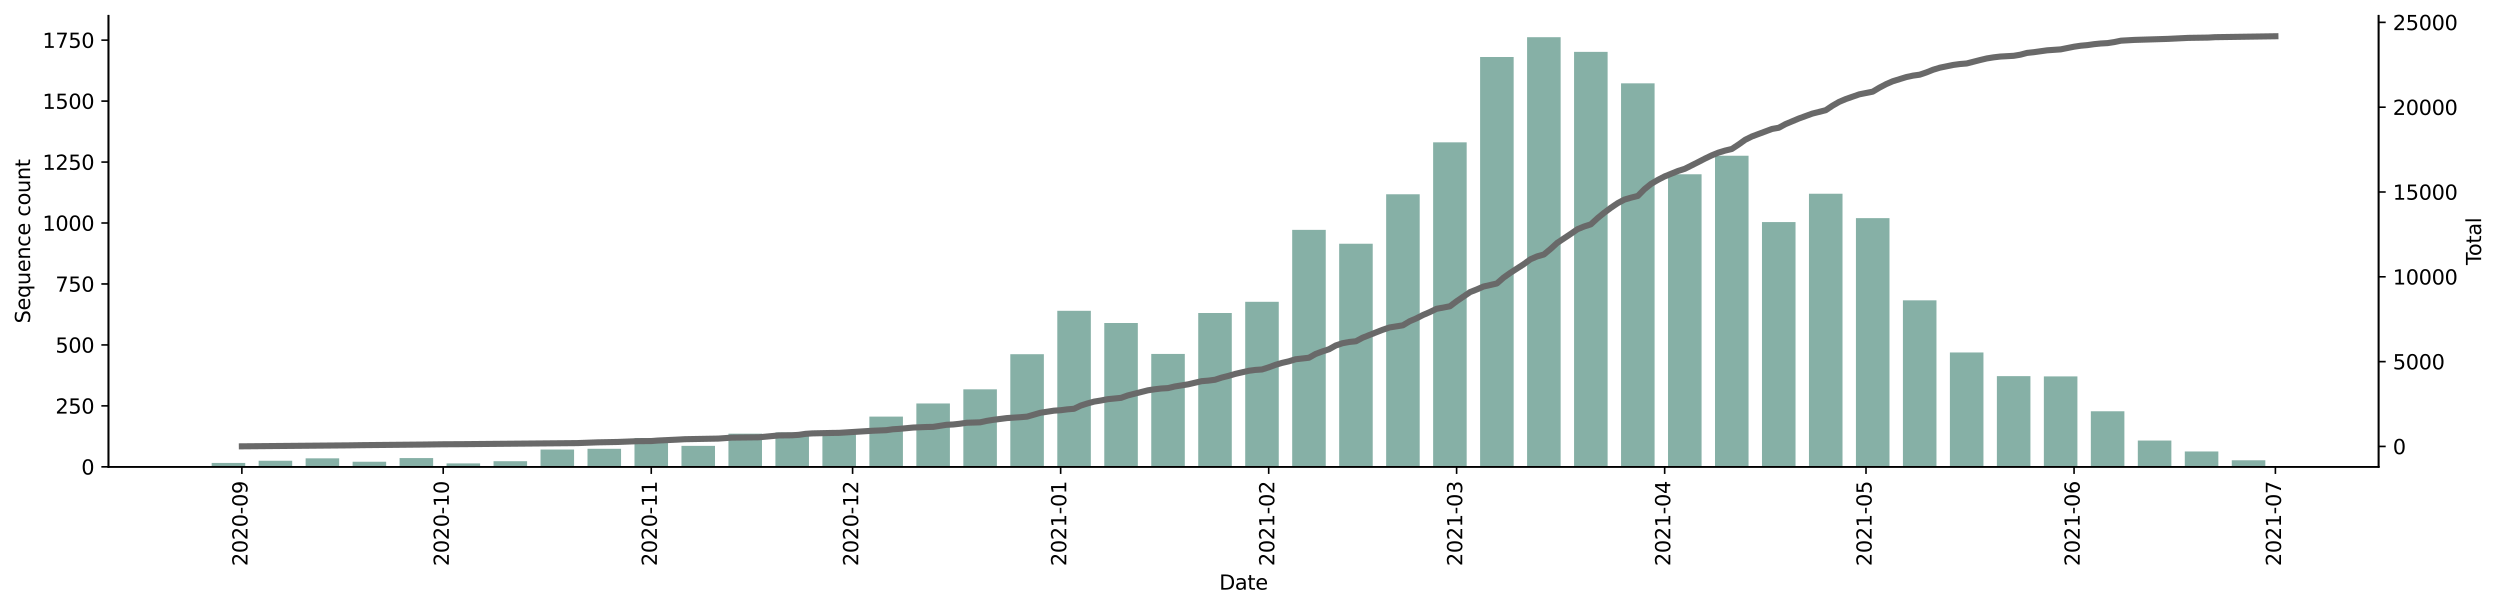 <?xml version="1.0" encoding="utf-8" standalone="no"?>
<!DOCTYPE svg PUBLIC "-//W3C//DTD SVG 1.1//EN"
  "http://www.w3.org/Graphics/SVG/1.1/DTD/svg11.dtd">
<svg height="299.161pt" version="1.1" viewBox="0 0 1229.019 299.161" width="1229.019pt" xmlns="http://www.w3.org/2000/svg" xmlns:xlink="http://www.w3.org/1999/xlink">
 <defs>
  <style type="text/css">*{stroke-linecap:butt;stroke-linejoin:round;}</style>
 </defs>
 <g id="figure_1">
  <g id="patch_1">
   <path d="M 0 299.161 
L 1229.019 299.161 
L 1229.019 0 
L 0 0 
z
" style="fill:#ffffff;"/>
  </g>
  <g id="axes_1">
   <g id="patch_2">
    <path d="M 53.328 229.5 
L 1169.328 229.5 
L 1169.328 7.74 
L 53.328 7.74 
z
" style="fill:#ffffff;"/>
   </g>
   <g id="patch_3">
    <path clip-path="url(#p4bd2c8d4de)" d="M 104.055 229.5 
L 120.552 229.5 
L 120.552 227.583 
L 104.055 227.583 
z
" style="fill:#86b0a6;"/>
   </g>
   <g id="patch_4">
    <path clip-path="url(#p4bd2c8d4de)" d="M 127.151 229.5 
L 143.647 229.5 
L 143.647 226.504 
L 127.151 226.504 
z
" style="fill:#86b0a6;"/>
   </g>
   <g id="patch_5">
    <path clip-path="url(#p4bd2c8d4de)" d="M 150.246 229.5 
L 166.743 229.5 
L 166.743 225.305 
L 150.246 225.305 
z
" style="fill:#86b0a6;"/>
   </g>
   <g id="patch_6">
    <path clip-path="url(#p4bd2c8d4de)" d="M 173.341 229.5 
L 189.838 229.5 
L 189.838 226.983 
L 173.341 226.983 
z
" style="fill:#86b0a6;"/>
   </g>
   <g id="patch_7">
    <path clip-path="url(#p4bd2c8d4de)" d="M 196.437 229.5 
L 212.933 229.5 
L 212.933 225.185 
L 196.437 225.185 
z
" style="fill:#86b0a6;"/>
   </g>
   <g id="patch_8">
    <path clip-path="url(#p4bd2c8d4de)" d="M 219.532 229.5 
L 236.029 229.5 
L 236.029 227.822 
L 219.532 227.822 
z
" style="fill:#86b0a6;"/>
   </g>
   <g id="patch_9">
    <path clip-path="url(#p4bd2c8d4de)" d="M 242.627 229.5 
L 259.124 229.5 
L 259.124 226.744 
L 242.627 226.744 
z
" style="fill:#86b0a6;"/>
   </g>
   <g id="patch_10">
    <path clip-path="url(#p4bd2c8d4de)" d="M 265.723 229.5 
L 282.219 229.5 
L 282.219 220.99 
L 265.723 220.99 
z
" style="fill:#86b0a6;"/>
   </g>
   <g id="patch_11">
    <path clip-path="url(#p4bd2c8d4de)" d="M 288.818 229.5 
L 305.315 229.5 
L 305.315 220.63 
L 288.818 220.63 
z
" style="fill:#86b0a6;"/>
   </g>
   <g id="patch_12">
    <path clip-path="url(#p4bd2c8d4de)" d="M 311.913 229.5 
L 328.41 229.5 
L 328.41 215.356 
L 311.913 215.356 
z
" style="fill:#86b0a6;"/>
   </g>
   <g id="patch_13">
    <path clip-path="url(#p4bd2c8d4de)" d="M 335.009 229.5 
L 351.506 229.5 
L 351.506 219.192 
L 335.009 219.192 
z
" style="fill:#86b0a6;"/>
   </g>
   <g id="patch_14">
    <path clip-path="url(#p4bd2c8d4de)" d="M 358.104 229.5 
L 374.601 229.5 
L 374.601 213.199 
L 358.104 213.199 
z
" style="fill:#86b0a6;"/>
   </g>
   <g id="patch_15">
    <path clip-path="url(#p4bd2c8d4de)" d="M 381.2 229.5 
L 397.696 229.5 
L 397.696 212.6 
L 381.2 212.6 
z
" style="fill:#86b0a6;"/>
   </g>
   <g id="patch_16">
    <path clip-path="url(#p4bd2c8d4de)" d="M 404.295 229.5 
L 420.792 229.5 
L 420.792 212.24 
L 404.295 212.24 
z
" style="fill:#86b0a6;"/>
   </g>
   <g id="patch_17">
    <path clip-path="url(#p4bd2c8d4de)" d="M 427.39 229.5 
L 443.887 229.5 
L 443.887 204.808 
L 427.39 204.808 
z
" style="fill:#86b0a6;"/>
   </g>
   <g id="patch_18">
    <path clip-path="url(#p4bd2c8d4de)" d="M 450.486 229.5 
L 466.982 229.5 
L 466.982 198.336 
L 450.486 198.336 
z
" style="fill:#86b0a6;"/>
   </g>
   <g id="patch_19">
    <path clip-path="url(#p4bd2c8d4de)" d="M 473.581 229.5 
L 490.078 229.5 
L 490.078 191.384 
L 473.581 191.384 
z
" style="fill:#86b0a6;"/>
   </g>
   <g id="patch_20">
    <path clip-path="url(#p4bd2c8d4de)" d="M 496.676 229.5 
L 513.173 229.5 
L 513.173 174.123 
L 496.676 174.123 
z
" style="fill:#86b0a6;"/>
   </g>
   <g id="patch_21">
    <path clip-path="url(#p4bd2c8d4de)" d="M 519.772 229.5 
L 536.268 229.5 
L 536.268 152.788 
L 519.772 152.788 
z
" style="fill:#86b0a6;"/>
   </g>
   <g id="patch_22">
    <path clip-path="url(#p4bd2c8d4de)" d="M 542.867 229.5 
L 559.364 229.5 
L 559.364 158.781 
L 542.867 158.781 
z
" style="fill:#86b0a6;"/>
   </g>
   <g id="patch_23">
    <path clip-path="url(#p4bd2c8d4de)" d="M 565.962 229.5 
L 582.459 229.5 
L 582.459 174.003 
L 565.962 174.003 
z
" style="fill:#86b0a6;"/>
   </g>
   <g id="patch_24">
    <path clip-path="url(#p4bd2c8d4de)" d="M 589.058 229.5 
L 605.554 229.5 
L 605.554 153.866 
L 589.058 153.866 
z
" style="fill:#86b0a6;"/>
   </g>
   <g id="patch_25">
    <path clip-path="url(#p4bd2c8d4de)" d="M 612.153 229.5 
L 628.65 229.5 
L 628.65 148.353 
L 612.153 148.353 
z
" style="fill:#86b0a6;"/>
   </g>
   <g id="patch_26">
    <path clip-path="url(#p4bd2c8d4de)" d="M 635.248 229.5 
L 651.745 229.5 
L 651.745 112.993 
L 635.248 112.993 
z
" style="fill:#86b0a6;"/>
   </g>
   <g id="patch_27">
    <path clip-path="url(#p4bd2c8d4de)" d="M 658.344 229.5 
L 674.84 229.5 
L 674.84 119.825 
L 658.344 119.825 
z
" style="fill:#86b0a6;"/>
   </g>
   <g id="patch_28">
    <path clip-path="url(#p4bd2c8d4de)" d="M 681.439 229.5 
L 697.936 229.5 
L 697.936 95.493 
L 681.439 95.493 
z
" style="fill:#86b0a6;"/>
   </g>
   <g id="patch_29">
    <path clip-path="url(#p4bd2c8d4de)" d="M 704.534 229.5 
L 721.031 229.5 
L 721.031 69.962 
L 704.534 69.962 
z
" style="fill:#86b0a6;"/>
   </g>
   <g id="patch_30">
    <path clip-path="url(#p4bd2c8d4de)" d="M 727.63 229.5 
L 744.126 229.5 
L 744.126 28.009 
L 727.63 28.009 
z
" style="fill:#86b0a6;"/>
   </g>
   <g id="patch_31">
    <path clip-path="url(#p4bd2c8d4de)" d="M 750.725 229.5 
L 767.222 229.5 
L 767.222 18.3 
L 750.725 18.3 
z
" style="fill:#86b0a6;"/>
   </g>
   <g id="patch_32">
    <path clip-path="url(#p4bd2c8d4de)" d="M 773.82 229.5 
L 790.317 229.5 
L 790.317 25.492 
L 773.82 25.492 
z
" style="fill:#86b0a6;"/>
   </g>
   <g id="patch_33">
    <path clip-path="url(#p4bd2c8d4de)" d="M 796.916 229.5 
L 813.412 229.5 
L 813.412 40.955 
L 796.916 40.955 
z
" style="fill:#86b0a6;"/>
   </g>
   <g id="patch_34">
    <path clip-path="url(#p4bd2c8d4de)" d="M 820.011 229.5 
L 836.508 229.5 
L 836.508 85.664 
L 820.011 85.664 
z
" style="fill:#86b0a6;"/>
   </g>
   <g id="patch_35">
    <path clip-path="url(#p4bd2c8d4de)" d="M 843.106 229.5 
L 859.603 229.5 
L 859.603 76.554 
L 843.106 76.554 
z
" style="fill:#86b0a6;"/>
   </g>
   <g id="patch_36">
    <path clip-path="url(#p4bd2c8d4de)" d="M 866.202 229.5 
L 882.698 229.5 
L 882.698 109.157 
L 866.202 109.157 
z
" style="fill:#86b0a6;"/>
   </g>
   <g id="patch_37">
    <path clip-path="url(#p4bd2c8d4de)" d="M 889.297 229.5 
L 905.794 229.5 
L 905.794 95.253 
L 889.297 95.253 
z
" style="fill:#86b0a6;"/>
   </g>
   <g id="patch_38">
    <path clip-path="url(#p4bd2c8d4de)" d="M 912.392 229.5 
L 928.889 229.5 
L 928.889 107.239 
L 912.392 107.239 
z
" style="fill:#86b0a6;"/>
   </g>
   <g id="patch_39">
    <path clip-path="url(#p4bd2c8d4de)" d="M 935.488 229.5 
L 951.984 229.5 
L 951.984 147.633 
L 935.488 147.633 
z
" style="fill:#86b0a6;"/>
   </g>
   <g id="patch_40">
    <path clip-path="url(#p4bd2c8d4de)" d="M 958.583 229.5 
L 975.08 229.5 
L 975.08 173.284 
L 958.583 173.284 
z
" style="fill:#86b0a6;"/>
   </g>
   <g id="patch_41">
    <path clip-path="url(#p4bd2c8d4de)" d="M 981.678 229.5 
L 998.175 229.5 
L 998.175 184.911 
L 981.678 184.911 
z
" style="fill:#86b0a6;"/>
   </g>
   <g id="patch_42">
    <path clip-path="url(#p4bd2c8d4de)" d="M 1004.774 229.5 
L 1021.27 229.5 
L 1021.27 185.031 
L 1004.774 185.031 
z
" style="fill:#86b0a6;"/>
   </g>
   <g id="patch_43">
    <path clip-path="url(#p4bd2c8d4de)" d="M 1027.869 229.5 
L 1044.366 229.5 
L 1044.366 202.171 
L 1027.869 202.171 
z
" style="fill:#86b0a6;"/>
   </g>
   <g id="patch_44">
    <path clip-path="url(#p4bd2c8d4de)" d="M 1050.964 229.5 
L 1067.461 229.5 
L 1067.461 216.555 
L 1050.964 216.555 
z
" style="fill:#86b0a6;"/>
   </g>
   <g id="patch_45">
    <path clip-path="url(#p4bd2c8d4de)" d="M 1074.06 229.5 
L 1090.557 229.5 
L 1090.557 221.949 
L 1074.06 221.949 
z
" style="fill:#86b0a6;"/>
   </g>
   <g id="patch_46">
    <path clip-path="url(#p4bd2c8d4de)" d="M 1097.155 229.5 
L 1113.652 229.5 
L 1113.652 226.264 
L 1097.155 226.264 
z
" style="fill:#86b0a6;"/>
   </g>
   <g id="matplotlib.axis_1">
    <g id="xtick_1">
     <g id="line2d_1">
      <defs>
       <path d="M 0 0 
L 0 3.5 
" id="m9637061b40" style="stroke:#000000;stroke-width:0.8;"/>
      </defs>
      <g>
       <use style="stroke:#000000;stroke-width:0.8;" x="118.902" xlink:href="#m9637061b40" y="229.5"/>
      </g>
     </g>
     <g id="text_1">
      <!-- 2020-09 -->
      <g transform="translate(121.662 278.283)rotate(-90)scale(0.1 -0.1)">
       <defs>
        <path d="M 1228 531 
L 3431 531 
L 3431 0 
L 469 0 
L 469 531 
Q 828 903 1448 1529 
Q 2069 2156 2228 2338 
Q 2531 2678 2651 2914 
Q 2772 3150 2772 3378 
Q 2772 3750 2511 3984 
Q 2250 4219 1831 4219 
Q 1534 4219 1204 4116 
Q 875 4013 500 3803 
L 500 4441 
Q 881 4594 1212 4672 
Q 1544 4750 1819 4750 
Q 2544 4750 2975 4387 
Q 3406 4025 3406 3419 
Q 3406 3131 3298 2873 
Q 3191 2616 2906 2266 
Q 2828 2175 2409 1742 
Q 1991 1309 1228 531 
z
" id="DejaVuSans-32" transform="scale(0.016)"/>
        <path d="M 2034 4250 
Q 1547 4250 1301 3770 
Q 1056 3291 1056 2328 
Q 1056 1369 1301 889 
Q 1547 409 2034 409 
Q 2525 409 2770 889 
Q 3016 1369 3016 2328 
Q 3016 3291 2770 3770 
Q 2525 4250 2034 4250 
z
M 2034 4750 
Q 2819 4750 3233 4129 
Q 3647 3509 3647 2328 
Q 3647 1150 3233 529 
Q 2819 -91 2034 -91 
Q 1250 -91 836 529 
Q 422 1150 422 2328 
Q 422 3509 836 4129 
Q 1250 4750 2034 4750 
z
" id="DejaVuSans-30" transform="scale(0.016)"/>
        <path d="M 313 2009 
L 1997 2009 
L 1997 1497 
L 313 1497 
L 313 2009 
z
" id="DejaVuSans-2d" transform="scale(0.016)"/>
        <path d="M 703 97 
L 703 672 
Q 941 559 1184 500 
Q 1428 441 1663 441 
Q 2288 441 2617 861 
Q 2947 1281 2994 2138 
Q 2813 1869 2534 1725 
Q 2256 1581 1919 1581 
Q 1219 1581 811 2004 
Q 403 2428 403 3163 
Q 403 3881 828 4315 
Q 1253 4750 1959 4750 
Q 2769 4750 3195 4129 
Q 3622 3509 3622 2328 
Q 3622 1225 3098 567 
Q 2575 -91 1691 -91 
Q 1453 -91 1209 -44 
Q 966 3 703 97 
z
M 1959 2075 
Q 2384 2075 2632 2365 
Q 2881 2656 2881 3163 
Q 2881 3666 2632 3958 
Q 2384 4250 1959 4250 
Q 1534 4250 1286 3958 
Q 1038 3666 1038 3163 
Q 1038 2656 1286 2365 
Q 1534 2075 1959 2075 
z
" id="DejaVuSans-39" transform="scale(0.016)"/>
       </defs>
       <use xlink:href="#DejaVuSans-32"/>
       <use x="63.623" xlink:href="#DejaVuSans-30"/>
       <use x="127.246" xlink:href="#DejaVuSans-32"/>
       <use x="190.869" xlink:href="#DejaVuSans-30"/>
       <use x="254.492" xlink:href="#DejaVuSans-2d"/>
       <use x="290.576" xlink:href="#DejaVuSans-30"/>
       <use x="354.199" xlink:href="#DejaVuSans-39"/>
      </g>
     </g>
    </g>
    <g id="xtick_2">
     <g id="line2d_2">
      <g>
       <use style="stroke:#000000;stroke-width:0.8;" x="217.882" xlink:href="#m9637061b40" y="229.5"/>
      </g>
     </g>
     <g id="text_2">
      <!-- 2020-10 -->
      <g transform="translate(220.642 278.283)rotate(-90)scale(0.1 -0.1)">
       <defs>
        <path d="M 794 531 
L 1825 531 
L 1825 4091 
L 703 3866 
L 703 4441 
L 1819 4666 
L 2450 4666 
L 2450 531 
L 3481 531 
L 3481 0 
L 794 0 
L 794 531 
z
" id="DejaVuSans-31" transform="scale(0.016)"/>
       </defs>
       <use xlink:href="#DejaVuSans-32"/>
       <use x="63.623" xlink:href="#DejaVuSans-30"/>
       <use x="127.246" xlink:href="#DejaVuSans-32"/>
       <use x="190.869" xlink:href="#DejaVuSans-30"/>
       <use x="254.492" xlink:href="#DejaVuSans-2d"/>
       <use x="290.576" xlink:href="#DejaVuSans-31"/>
       <use x="354.199" xlink:href="#DejaVuSans-30"/>
      </g>
     </g>
    </g>
    <g id="xtick_3">
     <g id="line2d_3">
      <g>
       <use style="stroke:#000000;stroke-width:0.8;" x="320.162" xlink:href="#m9637061b40" y="229.5"/>
      </g>
     </g>
     <g id="text_3">
      <!-- 2020-11 -->
      <g transform="translate(322.921 278.283)rotate(-90)scale(0.1 -0.1)">
       <use xlink:href="#DejaVuSans-32"/>
       <use x="63.623" xlink:href="#DejaVuSans-30"/>
       <use x="127.246" xlink:href="#DejaVuSans-32"/>
       <use x="190.869" xlink:href="#DejaVuSans-30"/>
       <use x="254.492" xlink:href="#DejaVuSans-2d"/>
       <use x="290.576" xlink:href="#DejaVuSans-31"/>
       <use x="354.199" xlink:href="#DejaVuSans-31"/>
      </g>
     </g>
    </g>
    <g id="xtick_4">
     <g id="line2d_4">
      <g>
       <use style="stroke:#000000;stroke-width:0.8;" x="419.142" xlink:href="#m9637061b40" y="229.5"/>
      </g>
     </g>
     <g id="text_4">
      <!-- 2020-12 -->
      <g transform="translate(421.901 278.283)rotate(-90)scale(0.1 -0.1)">
       <use xlink:href="#DejaVuSans-32"/>
       <use x="63.623" xlink:href="#DejaVuSans-30"/>
       <use x="127.246" xlink:href="#DejaVuSans-32"/>
       <use x="190.869" xlink:href="#DejaVuSans-30"/>
       <use x="254.492" xlink:href="#DejaVuSans-2d"/>
       <use x="290.576" xlink:href="#DejaVuSans-31"/>
       <use x="354.199" xlink:href="#DejaVuSans-32"/>
      </g>
     </g>
    </g>
    <g id="xtick_5">
     <g id="line2d_5">
      <g>
       <use style="stroke:#000000;stroke-width:0.8;" x="521.421" xlink:href="#m9637061b40" y="229.5"/>
      </g>
     </g>
     <g id="text_5">
      <!-- 2021-01 -->
      <g transform="translate(524.181 278.283)rotate(-90)scale(0.1 -0.1)">
       <use xlink:href="#DejaVuSans-32"/>
       <use x="63.623" xlink:href="#DejaVuSans-30"/>
       <use x="127.246" xlink:href="#DejaVuSans-32"/>
       <use x="190.869" xlink:href="#DejaVuSans-31"/>
       <use x="254.492" xlink:href="#DejaVuSans-2d"/>
       <use x="290.576" xlink:href="#DejaVuSans-30"/>
       <use x="354.199" xlink:href="#DejaVuSans-31"/>
      </g>
     </g>
    </g>
    <g id="xtick_6">
     <g id="line2d_6">
      <g>
       <use style="stroke:#000000;stroke-width:0.8;" x="623.701" xlink:href="#m9637061b40" y="229.5"/>
      </g>
     </g>
     <g id="text_6">
      <!-- 2021-02 -->
      <g transform="translate(626.46 278.283)rotate(-90)scale(0.1 -0.1)">
       <use xlink:href="#DejaVuSans-32"/>
       <use x="63.623" xlink:href="#DejaVuSans-30"/>
       <use x="127.246" xlink:href="#DejaVuSans-32"/>
       <use x="190.869" xlink:href="#DejaVuSans-31"/>
       <use x="254.492" xlink:href="#DejaVuSans-2d"/>
       <use x="290.576" xlink:href="#DejaVuSans-30"/>
       <use x="354.199" xlink:href="#DejaVuSans-32"/>
      </g>
     </g>
    </g>
    <g id="xtick_7">
     <g id="line2d_7">
      <g>
       <use style="stroke:#000000;stroke-width:0.8;" x="716.082" xlink:href="#m9637061b40" y="229.5"/>
      </g>
     </g>
     <g id="text_7">
      <!-- 2021-03 -->
      <g transform="translate(718.841 278.283)rotate(-90)scale(0.1 -0.1)">
       <defs>
        <path d="M 2597 2516 
Q 3050 2419 3304 2112 
Q 3559 1806 3559 1356 
Q 3559 666 3084 287 
Q 2609 -91 1734 -91 
Q 1441 -91 1130 -33 
Q 819 25 488 141 
L 488 750 
Q 750 597 1062 519 
Q 1375 441 1716 441 
Q 2309 441 2620 675 
Q 2931 909 2931 1356 
Q 2931 1769 2642 2001 
Q 2353 2234 1838 2234 
L 1294 2234 
L 1294 2753 
L 1863 2753 
Q 2328 2753 2575 2939 
Q 2822 3125 2822 3475 
Q 2822 3834 2567 4026 
Q 2313 4219 1838 4219 
Q 1578 4219 1281 4162 
Q 984 4106 628 3988 
L 628 4550 
Q 988 4650 1302 4700 
Q 1616 4750 1894 4750 
Q 2613 4750 3031 4423 
Q 3450 4097 3450 3541 
Q 3450 3153 3228 2886 
Q 3006 2619 2597 2516 
z
" id="DejaVuSans-33" transform="scale(0.016)"/>
       </defs>
       <use xlink:href="#DejaVuSans-32"/>
       <use x="63.623" xlink:href="#DejaVuSans-30"/>
       <use x="127.246" xlink:href="#DejaVuSans-32"/>
       <use x="190.869" xlink:href="#DejaVuSans-31"/>
       <use x="254.492" xlink:href="#DejaVuSans-2d"/>
       <use x="290.576" xlink:href="#DejaVuSans-30"/>
       <use x="354.199" xlink:href="#DejaVuSans-33"/>
      </g>
     </g>
    </g>
    <g id="xtick_8">
     <g id="line2d_8">
      <g>
       <use style="stroke:#000000;stroke-width:0.8;" x="818.361" xlink:href="#m9637061b40" y="229.5"/>
      </g>
     </g>
     <g id="text_8">
      <!-- 2021-04 -->
      <g transform="translate(821.121 278.283)rotate(-90)scale(0.1 -0.1)">
       <defs>
        <path d="M 2419 4116 
L 825 1625 
L 2419 1625 
L 2419 4116 
z
M 2253 4666 
L 3047 4666 
L 3047 1625 
L 3713 1625 
L 3713 1100 
L 3047 1100 
L 3047 0 
L 2419 0 
L 2419 1100 
L 313 1100 
L 313 1709 
L 2253 4666 
z
" id="DejaVuSans-34" transform="scale(0.016)"/>
       </defs>
       <use xlink:href="#DejaVuSans-32"/>
       <use x="63.623" xlink:href="#DejaVuSans-30"/>
       <use x="127.246" xlink:href="#DejaVuSans-32"/>
       <use x="190.869" xlink:href="#DejaVuSans-31"/>
       <use x="254.492" xlink:href="#DejaVuSans-2d"/>
       <use x="290.576" xlink:href="#DejaVuSans-30"/>
       <use x="354.199" xlink:href="#DejaVuSans-34"/>
      </g>
     </g>
    </g>
    <g id="xtick_9">
     <g id="line2d_9">
      <g>
       <use style="stroke:#000000;stroke-width:0.8;" x="917.341" xlink:href="#m9637061b40" y="229.5"/>
      </g>
     </g>
     <g id="text_9">
      <!-- 2021-05 -->
      <g transform="translate(920.101 278.283)rotate(-90)scale(0.1 -0.1)">
       <defs>
        <path d="M 691 4666 
L 3169 4666 
L 3169 4134 
L 1269 4134 
L 1269 2991 
Q 1406 3038 1543 3061 
Q 1681 3084 1819 3084 
Q 2600 3084 3056 2656 
Q 3513 2228 3513 1497 
Q 3513 744 3044 326 
Q 2575 -91 1722 -91 
Q 1428 -91 1123 -41 
Q 819 9 494 109 
L 494 744 
Q 775 591 1075 516 
Q 1375 441 1709 441 
Q 2250 441 2565 725 
Q 2881 1009 2881 1497 
Q 2881 1984 2565 2268 
Q 2250 2553 1709 2553 
Q 1456 2553 1204 2497 
Q 953 2441 691 2322 
L 691 4666 
z
" id="DejaVuSans-35" transform="scale(0.016)"/>
       </defs>
       <use xlink:href="#DejaVuSans-32"/>
       <use x="63.623" xlink:href="#DejaVuSans-30"/>
       <use x="127.246" xlink:href="#DejaVuSans-32"/>
       <use x="190.869" xlink:href="#DejaVuSans-31"/>
       <use x="254.492" xlink:href="#DejaVuSans-2d"/>
       <use x="290.576" xlink:href="#DejaVuSans-30"/>
       <use x="354.199" xlink:href="#DejaVuSans-35"/>
      </g>
     </g>
    </g>
    <g id="xtick_10">
     <g id="line2d_10">
      <g>
       <use style="stroke:#000000;stroke-width:0.8;" x="1019.621" xlink:href="#m9637061b40" y="229.5"/>
      </g>
     </g>
     <g id="text_10">
      <!-- 2021-06 -->
      <g transform="translate(1022.38 278.283)rotate(-90)scale(0.1 -0.1)">
       <defs>
        <path d="M 2113 2584 
Q 1688 2584 1439 2293 
Q 1191 2003 1191 1497 
Q 1191 994 1439 701 
Q 1688 409 2113 409 
Q 2538 409 2786 701 
Q 3034 994 3034 1497 
Q 3034 2003 2786 2293 
Q 2538 2584 2113 2584 
z
M 3366 4563 
L 3366 3988 
Q 3128 4100 2886 4159 
Q 2644 4219 2406 4219 
Q 1781 4219 1451 3797 
Q 1122 3375 1075 2522 
Q 1259 2794 1537 2939 
Q 1816 3084 2150 3084 
Q 2853 3084 3261 2657 
Q 3669 2231 3669 1497 
Q 3669 778 3244 343 
Q 2819 -91 2113 -91 
Q 1303 -91 875 529 
Q 447 1150 447 2328 
Q 447 3434 972 4092 
Q 1497 4750 2381 4750 
Q 2619 4750 2861 4703 
Q 3103 4656 3366 4563 
z
" id="DejaVuSans-36" transform="scale(0.016)"/>
       </defs>
       <use xlink:href="#DejaVuSans-32"/>
       <use x="63.623" xlink:href="#DejaVuSans-30"/>
       <use x="127.246" xlink:href="#DejaVuSans-32"/>
       <use x="190.869" xlink:href="#DejaVuSans-31"/>
       <use x="254.492" xlink:href="#DejaVuSans-2d"/>
       <use x="290.576" xlink:href="#DejaVuSans-30"/>
       <use x="354.199" xlink:href="#DejaVuSans-36"/>
      </g>
     </g>
    </g>
    <g id="xtick_11">
     <g id="line2d_11">
      <g>
       <use style="stroke:#000000;stroke-width:0.8;" x="1118.601" xlink:href="#m9637061b40" y="229.5"/>
      </g>
     </g>
     <g id="text_11">
      <!-- 2021-07 -->
      <g transform="translate(1121.36 278.283)rotate(-90)scale(0.1 -0.1)">
       <defs>
        <path d="M 525 4666 
L 3525 4666 
L 3525 4397 
L 1831 0 
L 1172 0 
L 2766 4134 
L 525 4134 
L 525 4666 
z
" id="DejaVuSans-37" transform="scale(0.016)"/>
       </defs>
       <use xlink:href="#DejaVuSans-32"/>
       <use x="63.623" xlink:href="#DejaVuSans-30"/>
       <use x="127.246" xlink:href="#DejaVuSans-32"/>
       <use x="190.869" xlink:href="#DejaVuSans-31"/>
       <use x="254.492" xlink:href="#DejaVuSans-2d"/>
       <use x="290.576" xlink:href="#DejaVuSans-30"/>
       <use x="354.199" xlink:href="#DejaVuSans-37"/>
      </g>
     </g>
    </g>
    <g id="text_12">
     <!-- Date -->
     <g transform="translate(599.377 289.882)scale(0.1 -0.1)">
      <defs>
       <path d="M 1259 4147 
L 1259 519 
L 2022 519 
Q 2988 519 3436 956 
Q 3884 1394 3884 2338 
Q 3884 3275 3436 3711 
Q 2988 4147 2022 4147 
L 1259 4147 
z
M 628 4666 
L 1925 4666 
Q 3281 4666 3915 4102 
Q 4550 3538 4550 2338 
Q 4550 1131 3912 565 
Q 3275 0 1925 0 
L 628 0 
L 628 4666 
z
" id="DejaVuSans-44" transform="scale(0.016)"/>
       <path d="M 2194 1759 
Q 1497 1759 1228 1600 
Q 959 1441 959 1056 
Q 959 750 1161 570 
Q 1363 391 1709 391 
Q 2188 391 2477 730 
Q 2766 1069 2766 1631 
L 2766 1759 
L 2194 1759 
z
M 3341 1997 
L 3341 0 
L 2766 0 
L 2766 531 
Q 2569 213 2275 61 
Q 1981 -91 1556 -91 
Q 1019 -91 701 211 
Q 384 513 384 1019 
Q 384 1609 779 1909 
Q 1175 2209 1959 2209 
L 2766 2209 
L 2766 2266 
Q 2766 2663 2505 2880 
Q 2244 3097 1772 3097 
Q 1472 3097 1187 3025 
Q 903 2953 641 2809 
L 641 3341 
Q 956 3463 1253 3523 
Q 1550 3584 1831 3584 
Q 2591 3584 2966 3190 
Q 3341 2797 3341 1997 
z
" id="DejaVuSans-61" transform="scale(0.016)"/>
       <path d="M 1172 4494 
L 1172 3500 
L 2356 3500 
L 2356 3053 
L 1172 3053 
L 1172 1153 
Q 1172 725 1289 603 
Q 1406 481 1766 481 
L 2356 481 
L 2356 0 
L 1766 0 
Q 1100 0 847 248 
Q 594 497 594 1153 
L 594 3053 
L 172 3053 
L 172 3500 
L 594 3500 
L 594 4494 
L 1172 4494 
z
" id="DejaVuSans-74" transform="scale(0.016)"/>
       <path d="M 3597 1894 
L 3597 1613 
L 953 1613 
Q 991 1019 1311 708 
Q 1631 397 2203 397 
Q 2534 397 2845 478 
Q 3156 559 3463 722 
L 3463 178 
Q 3153 47 2828 -22 
Q 2503 -91 2169 -91 
Q 1331 -91 842 396 
Q 353 884 353 1716 
Q 353 2575 817 3079 
Q 1281 3584 2069 3584 
Q 2775 3584 3186 3129 
Q 3597 2675 3597 1894 
z
M 3022 2063 
Q 3016 2534 2758 2815 
Q 2500 3097 2075 3097 
Q 1594 3097 1305 2825 
Q 1016 2553 972 2059 
L 3022 2063 
z
" id="DejaVuSans-65" transform="scale(0.016)"/>
      </defs>
      <use xlink:href="#DejaVuSans-44"/>
      <use x="77.002" xlink:href="#DejaVuSans-61"/>
      <use x="138.281" xlink:href="#DejaVuSans-74"/>
      <use x="177.49" xlink:href="#DejaVuSans-65"/>
     </g>
    </g>
   </g>
   <g id="matplotlib.axis_2">
    <g id="ytick_1">
     <g id="line2d_12">
      <defs>
       <path d="M 0 0 
L -3.5 0 
" id="mf9d9d02076" style="stroke:#000000;stroke-width:0.8;"/>
      </defs>
      <g>
       <use style="stroke:#000000;stroke-width:0.8;" x="53.328" xlink:href="#mf9d9d02076" y="229.5"/>
      </g>
     </g>
     <g id="text_13">
      <!-- 0 -->
      <g transform="translate(39.966 233.3)scale(0.1 -0.1)">
       <use xlink:href="#DejaVuSans-30"/>
      </g>
     </g>
    </g>
    <g id="ytick_2">
     <g id="line2d_13">
      <g>
       <use style="stroke:#000000;stroke-width:0.8;" x="53.328" xlink:href="#mf9d9d02076" y="199.534"/>
      </g>
     </g>
     <g id="text_14">
      <!-- 250 -->
      <g transform="translate(27.241 203.334)scale(0.1 -0.1)">
       <use xlink:href="#DejaVuSans-32"/>
       <use x="63.623" xlink:href="#DejaVuSans-35"/>
       <use x="127.246" xlink:href="#DejaVuSans-30"/>
      </g>
     </g>
    </g>
    <g id="ytick_3">
     <g id="line2d_14">
      <g>
       <use style="stroke:#000000;stroke-width:0.8;" x="53.328" xlink:href="#mf9d9d02076" y="169.569"/>
      </g>
     </g>
     <g id="text_15">
      <!-- 500 -->
      <g transform="translate(27.241 173.368)scale(0.1 -0.1)">
       <use xlink:href="#DejaVuSans-35"/>
       <use x="63.623" xlink:href="#DejaVuSans-30"/>
       <use x="127.246" xlink:href="#DejaVuSans-30"/>
      </g>
     </g>
    </g>
    <g id="ytick_4">
     <g id="line2d_15">
      <g>
       <use style="stroke:#000000;stroke-width:0.8;" x="53.328" xlink:href="#mf9d9d02076" y="139.603"/>
      </g>
     </g>
     <g id="text_16">
      <!-- 750 -->
      <g transform="translate(27.241 143.402)scale(0.1 -0.1)">
       <use xlink:href="#DejaVuSans-37"/>
       <use x="63.623" xlink:href="#DejaVuSans-35"/>
       <use x="127.246" xlink:href="#DejaVuSans-30"/>
      </g>
     </g>
    </g>
    <g id="ytick_5">
     <g id="line2d_16">
      <g>
       <use style="stroke:#000000;stroke-width:0.8;" x="53.328" xlink:href="#mf9d9d02076" y="109.637"/>
      </g>
     </g>
     <g id="text_17">
      <!-- 1000 -->
      <g transform="translate(20.878 113.436)scale(0.1 -0.1)">
       <use xlink:href="#DejaVuSans-31"/>
       <use x="63.623" xlink:href="#DejaVuSans-30"/>
       <use x="127.246" xlink:href="#DejaVuSans-30"/>
       <use x="190.869" xlink:href="#DejaVuSans-30"/>
      </g>
     </g>
    </g>
    <g id="ytick_6">
     <g id="line2d_17">
      <g>
       <use style="stroke:#000000;stroke-width:0.8;" x="53.328" xlink:href="#mf9d9d02076" y="79.671"/>
      </g>
     </g>
     <g id="text_18">
      <!-- 1250 -->
      <g transform="translate(20.878 83.47)scale(0.1 -0.1)">
       <use xlink:href="#DejaVuSans-31"/>
       <use x="63.623" xlink:href="#DejaVuSans-32"/>
       <use x="127.246" xlink:href="#DejaVuSans-35"/>
       <use x="190.869" xlink:href="#DejaVuSans-30"/>
      </g>
     </g>
    </g>
    <g id="ytick_7">
     <g id="line2d_18">
      <g>
       <use style="stroke:#000000;stroke-width:0.8;" x="53.328" xlink:href="#mf9d9d02076" y="49.705"/>
      </g>
     </g>
     <g id="text_19">
      <!-- 1500 -->
      <g transform="translate(20.878 53.504)scale(0.1 -0.1)">
       <use xlink:href="#DejaVuSans-31"/>
       <use x="63.623" xlink:href="#DejaVuSans-35"/>
       <use x="127.246" xlink:href="#DejaVuSans-30"/>
       <use x="190.869" xlink:href="#DejaVuSans-30"/>
      </g>
     </g>
    </g>
    <g id="ytick_8">
     <g id="line2d_19">
      <g>
       <use style="stroke:#000000;stroke-width:0.8;" x="53.328" xlink:href="#mf9d9d02076" y="19.739"/>
      </g>
     </g>
     <g id="text_20">
      <!-- 1750 -->
      <g transform="translate(20.878 23.538)scale(0.1 -0.1)">
       <use xlink:href="#DejaVuSans-31"/>
       <use x="63.623" xlink:href="#DejaVuSans-37"/>
       <use x="127.246" xlink:href="#DejaVuSans-35"/>
       <use x="190.869" xlink:href="#DejaVuSans-30"/>
      </g>
     </g>
    </g>
    <g id="text_21">
     <!-- Sequence count -->
     <g transform="translate(14.798 158.981)rotate(-90)scale(0.1 -0.1)">
      <defs>
       <path d="M 3425 4513 
L 3425 3897 
Q 3066 4069 2747 4153 
Q 2428 4238 2131 4238 
Q 1616 4238 1336 4038 
Q 1056 3838 1056 3469 
Q 1056 3159 1242 3001 
Q 1428 2844 1947 2747 
L 2328 2669 
Q 3034 2534 3370 2195 
Q 3706 1856 3706 1288 
Q 3706 609 3251 259 
Q 2797 -91 1919 -91 
Q 1588 -91 1214 -16 
Q 841 59 441 206 
L 441 856 
Q 825 641 1194 531 
Q 1563 422 1919 422 
Q 2459 422 2753 634 
Q 3047 847 3047 1241 
Q 3047 1584 2836 1778 
Q 2625 1972 2144 2069 
L 1759 2144 
Q 1053 2284 737 2584 
Q 422 2884 422 3419 
Q 422 4038 858 4394 
Q 1294 4750 2059 4750 
Q 2388 4750 2728 4690 
Q 3069 4631 3425 4513 
z
" id="DejaVuSans-53" transform="scale(0.016)"/>
       <path d="M 947 1747 
Q 947 1113 1208 752 
Q 1469 391 1925 391 
Q 2381 391 2643 752 
Q 2906 1113 2906 1747 
Q 2906 2381 2643 2742 
Q 2381 3103 1925 3103 
Q 1469 3103 1208 2742 
Q 947 2381 947 1747 
z
M 2906 525 
Q 2725 213 2448 61 
Q 2172 -91 1784 -91 
Q 1150 -91 751 415 
Q 353 922 353 1747 
Q 353 2572 751 3078 
Q 1150 3584 1784 3584 
Q 2172 3584 2448 3432 
Q 2725 3281 2906 2969 
L 2906 3500 
L 3481 3500 
L 3481 -1331 
L 2906 -1331 
L 2906 525 
z
" id="DejaVuSans-71" transform="scale(0.016)"/>
       <path d="M 544 1381 
L 544 3500 
L 1119 3500 
L 1119 1403 
Q 1119 906 1312 657 
Q 1506 409 1894 409 
Q 2359 409 2629 706 
Q 2900 1003 2900 1516 
L 2900 3500 
L 3475 3500 
L 3475 0 
L 2900 0 
L 2900 538 
Q 2691 219 2414 64 
Q 2138 -91 1772 -91 
Q 1169 -91 856 284 
Q 544 659 544 1381 
z
M 1991 3584 
L 1991 3584 
z
" id="DejaVuSans-75" transform="scale(0.016)"/>
       <path d="M 3513 2113 
L 3513 0 
L 2938 0 
L 2938 2094 
Q 2938 2591 2744 2837 
Q 2550 3084 2163 3084 
Q 1697 3084 1428 2787 
Q 1159 2491 1159 1978 
L 1159 0 
L 581 0 
L 581 3500 
L 1159 3500 
L 1159 2956 
Q 1366 3272 1645 3428 
Q 1925 3584 2291 3584 
Q 2894 3584 3203 3211 
Q 3513 2838 3513 2113 
z
" id="DejaVuSans-6e" transform="scale(0.016)"/>
       <path d="M 3122 3366 
L 3122 2828 
Q 2878 2963 2633 3030 
Q 2388 3097 2138 3097 
Q 1578 3097 1268 2742 
Q 959 2388 959 1747 
Q 959 1106 1268 751 
Q 1578 397 2138 397 
Q 2388 397 2633 464 
Q 2878 531 3122 666 
L 3122 134 
Q 2881 22 2623 -34 
Q 2366 -91 2075 -91 
Q 1284 -91 818 406 
Q 353 903 353 1747 
Q 353 2603 823 3093 
Q 1294 3584 2113 3584 
Q 2378 3584 2631 3529 
Q 2884 3475 3122 3366 
z
" id="DejaVuSans-63" transform="scale(0.016)"/>
       <path id="DejaVuSans-20" transform="scale(0.016)"/>
       <path d="M 1959 3097 
Q 1497 3097 1228 2736 
Q 959 2375 959 1747 
Q 959 1119 1226 758 
Q 1494 397 1959 397 
Q 2419 397 2687 759 
Q 2956 1122 2956 1747 
Q 2956 2369 2687 2733 
Q 2419 3097 1959 3097 
z
M 1959 3584 
Q 2709 3584 3137 3096 
Q 3566 2609 3566 1747 
Q 3566 888 3137 398 
Q 2709 -91 1959 -91 
Q 1206 -91 779 398 
Q 353 888 353 1747 
Q 353 2609 779 3096 
Q 1206 3584 1959 3584 
z
" id="DejaVuSans-6f" transform="scale(0.016)"/>
      </defs>
      <use xlink:href="#DejaVuSans-53"/>
      <use x="63.477" xlink:href="#DejaVuSans-65"/>
      <use x="125" xlink:href="#DejaVuSans-71"/>
      <use x="188.477" xlink:href="#DejaVuSans-75"/>
      <use x="251.855" xlink:href="#DejaVuSans-65"/>
      <use x="313.379" xlink:href="#DejaVuSans-6e"/>
      <use x="376.758" xlink:href="#DejaVuSans-63"/>
      <use x="431.738" xlink:href="#DejaVuSans-65"/>
      <use x="493.262" xlink:href="#DejaVuSans-20"/>
      <use x="525.049" xlink:href="#DejaVuSans-63"/>
      <use x="580.029" xlink:href="#DejaVuSans-6f"/>
      <use x="641.211" xlink:href="#DejaVuSans-75"/>
      <use x="704.59" xlink:href="#DejaVuSans-6e"/>
      <use x="767.969" xlink:href="#DejaVuSans-74"/>
     </g>
    </g>
   </g>
   <g id="patch_47">
    <path d="M 53.328 229.5 
L 53.328 7.74 
" style="fill:none;stroke:#000000;stroke-linecap:square;stroke-linejoin:miter;stroke-width:0.8;"/>
   </g>
   <g id="patch_48">
    <path d="M 1169.328 229.5 
L 1169.328 7.74 
" style="fill:none;stroke:#000000;stroke-linecap:square;stroke-linejoin:miter;stroke-width:0.8;"/>
   </g>
   <g id="patch_49">
    <path d="M 53.328 229.5 
L 1169.328 229.5 
" style="fill:none;stroke:#000000;stroke-linecap:square;stroke-linejoin:miter;stroke-width:0.8;"/>
   </g>
  </g>
  <g id="axes_2">
   <g id="matplotlib.axis_3">
    <g id="ytick_9">
     <g id="line2d_20">
      <defs>
       <path d="M 0 0 
L 3.5 0 
" id="m62865a1516" style="stroke:#000000;stroke-width:0.8;"/>
      </defs>
      <g>
       <use style="stroke:#000000;stroke-width:0.8;" x="1169.328" xlink:href="#m62865a1516" y="219.47"/>
      </g>
     </g>
     <g id="text_22">
      <!-- 0 -->
      <g transform="translate(1176.328 223.27)scale(0.1 -0.1)">
       <use xlink:href="#DejaVuSans-30"/>
      </g>
     </g>
    </g>
    <g id="ytick_10">
     <g id="line2d_21">
      <g>
       <use style="stroke:#000000;stroke-width:0.8;" x="1169.328" xlink:href="#m62865a1516" y="177.776"/>
      </g>
     </g>
     <g id="text_23">
      <!-- 5000 -->
      <g transform="translate(1176.328 181.575)scale(0.1 -0.1)">
       <use xlink:href="#DejaVuSans-35"/>
       <use x="63.623" xlink:href="#DejaVuSans-30"/>
       <use x="127.246" xlink:href="#DejaVuSans-30"/>
       <use x="190.869" xlink:href="#DejaVuSans-30"/>
      </g>
     </g>
    </g>
    <g id="ytick_11">
     <g id="line2d_22">
      <g>
       <use style="stroke:#000000;stroke-width:0.8;" x="1169.328" xlink:href="#m62865a1516" y="136.082"/>
      </g>
     </g>
     <g id="text_24">
      <!-- 10000 -->
      <g transform="translate(1176.328 139.881)scale(0.1 -0.1)">
       <use xlink:href="#DejaVuSans-31"/>
       <use x="63.623" xlink:href="#DejaVuSans-30"/>
       <use x="127.246" xlink:href="#DejaVuSans-30"/>
       <use x="190.869" xlink:href="#DejaVuSans-30"/>
       <use x="254.492" xlink:href="#DejaVuSans-30"/>
      </g>
     </g>
    </g>
    <g id="ytick_12">
     <g id="line2d_23">
      <g>
       <use style="stroke:#000000;stroke-width:0.8;" x="1169.328" xlink:href="#m62865a1516" y="94.388"/>
      </g>
     </g>
     <g id="text_25">
      <!-- 15000 -->
      <g transform="translate(1176.328 98.187)scale(0.1 -0.1)">
       <use xlink:href="#DejaVuSans-31"/>
       <use x="63.623" xlink:href="#DejaVuSans-35"/>
       <use x="127.246" xlink:href="#DejaVuSans-30"/>
       <use x="190.869" xlink:href="#DejaVuSans-30"/>
       <use x="254.492" xlink:href="#DejaVuSans-30"/>
      </g>
     </g>
    </g>
    <g id="ytick_13">
     <g id="line2d_24">
      <g>
       <use style="stroke:#000000;stroke-width:0.8;" x="1169.328" xlink:href="#m62865a1516" y="52.693"/>
      </g>
     </g>
     <g id="text_26">
      <!-- 20000 -->
      <g transform="translate(1176.328 56.493)scale(0.1 -0.1)">
       <use xlink:href="#DejaVuSans-32"/>
       <use x="63.623" xlink:href="#DejaVuSans-30"/>
       <use x="127.246" xlink:href="#DejaVuSans-30"/>
       <use x="190.869" xlink:href="#DejaVuSans-30"/>
       <use x="254.492" xlink:href="#DejaVuSans-30"/>
      </g>
     </g>
    </g>
    <g id="ytick_14">
     <g id="line2d_25">
      <g>
       <use style="stroke:#000000;stroke-width:0.8;" x="1169.328" xlink:href="#m62865a1516" y="10.999"/>
      </g>
     </g>
     <g id="text_27">
      <!-- 25000 -->
      <g transform="translate(1176.328 14.798)scale(0.1 -0.1)">
       <use xlink:href="#DejaVuSans-32"/>
       <use x="63.623" xlink:href="#DejaVuSans-35"/>
       <use x="127.246" xlink:href="#DejaVuSans-30"/>
       <use x="190.869" xlink:href="#DejaVuSans-30"/>
       <use x="254.492" xlink:href="#DejaVuSans-30"/>
      </g>
     </g>
    </g>
    <g id="text_28">
     <!-- Total -->
     <g transform="translate(1219.739 130.297)rotate(-90)scale(0.1 -0.1)">
      <defs>
       <path d="M -19 4666 
L 3928 4666 
L 3928 4134 
L 2272 4134 
L 2272 0 
L 1638 0 
L 1638 4134 
L -19 4134 
L -19 4666 
z
" id="DejaVuSans-54" transform="scale(0.016)"/>
       <path d="M 603 4863 
L 1178 4863 
L 1178 0 
L 603 0 
L 603 4863 
z
" id="DejaVuSans-6c" transform="scale(0.016)"/>
      </defs>
      <use xlink:href="#DejaVuSans-54"/>
      <use x="44.084" xlink:href="#DejaVuSans-6f"/>
      <use x="105.266" xlink:href="#DejaVuSans-74"/>
      <use x="144.475" xlink:href="#DejaVuSans-61"/>
      <use x="205.754" xlink:href="#DejaVuSans-6c"/>
     </g>
    </g>
   </g>
   <g id="line2d_26">
    <path clip-path="url(#p4bd2c8d4de)" d="M 118.902 219.42 
L 171.692 218.937 
L 178.29 218.837 
L 207.984 218.545 
L 217.882 218.411 
L 227.78 218.353 
L 283.869 217.828 
L 293.767 217.461 
L 303.665 217.269 
L 313.563 216.885 
L 320.162 216.827 
L 323.461 216.569 
L 333.359 216.102 
L 336.659 215.918 
L 353.155 215.61 
L 359.754 215.143 
L 372.951 214.984 
L 382.849 214.067 
L 389.448 213.992 
L 392.747 213.767 
L 396.047 213.275 
L 399.346 213.058 
L 409.244 212.833 
L 412.543 212.791 
L 429.04 211.757 
L 435.639 211.482 
L 438.938 211.032 
L 442.237 210.823 
L 448.836 210.189 
L 455.435 209.914 
L 458.734 209.856 
L 465.333 208.83 
L 468.632 208.672 
L 471.931 208.313 
L 475.231 207.829 
L 481.829 207.621 
L 485.129 206.904 
L 488.428 206.37 
L 495.027 205.528 
L 501.625 205.094 
L 504.925 204.819 
L 511.523 202.909 
L 518.122 201.892 
L 521.421 201.667 
L 524.721 201.242 
L 528.02 200.958 
L 531.319 199.374 
L 534.619 198.331 
L 537.918 197.423 
L 541.217 196.897 
L 544.517 196.247 
L 551.115 195.588 
L 554.415 194.404 
L 564.313 191.886 
L 567.612 191.377 
L 570.911 190.985 
L 574.211 190.793 
L 577.51 190.001 
L 584.109 188.934 
L 590.707 187.391 
L 594.007 187.124 
L 597.306 186.69 
L 600.605 185.615 
L 603.905 184.797 
L 607.204 183.822 
L 613.803 182.296 
L 617.102 181.862 
L 620.401 181.637 
L 623.701 180.595 
L 627 179.369 
L 630.299 178.393 
L 633.599 177.634 
L 636.898 176.617 
L 643.497 175.867 
L 646.796 173.99 
L 650.095 172.765 
L 653.395 171.68 
L 656.694 169.829 
L 659.993 168.729 
L 663.293 168.111 
L 666.592 167.77 
L 669.891 166.01 
L 676.49 163.392 
L 679.789 162.107 
L 683.089 160.99 
L 689.687 159.923 
L 692.987 157.93 
L 696.286 156.52 
L 699.585 154.844 
L 702.885 153.427 
L 706.184 151.817 
L 712.783 150.575 
L 716.082 148.098 
L 722.681 143.595 
L 725.98 142.303 
L 729.279 140.868 
L 735.878 139.359 
L 739.177 136.474 
L 742.477 134.139 
L 749.075 129.878 
L 752.375 127.468 
L 755.674 126.042 
L 758.973 125.116 
L 762.273 122.39 
L 765.572 119.379 
L 772.171 114.993 
L 775.47 112.7 
L 778.769 111.349 
L 782.069 110.29 
L 785.368 107.246 
L 788.667 104.553 
L 791.967 102.109 
L 795.266 99.875 
L 798.565 98.132 
L 801.865 97.156 
L 805.164 96.331 
L 808.463 92.987 
L 811.763 90.335 
L 815.062 88.425 
L 818.361 86.716 
L 824.96 84.039 
L 828.259 82.988 
L 834.858 79.678 
L 838.157 77.969 
L 841.457 76.392 
L 844.756 75.042 
L 848.055 74.033 
L 851.355 73.249 
L 854.654 71.081 
L 857.953 68.721 
L 861.253 67.086 
L 871.151 63.392 
L 874.45 62.808 
L 877.749 61.024 
L 884.348 58.247 
L 890.947 55.846 
L 897.545 54.178 
L 900.845 51.976 
L 904.144 50.075 
L 907.443 48.682 
L 914.042 46.381 
L 920.641 45.063 
L 923.94 43.095 
L 927.239 41.361 
L 930.539 39.927 
L 937.137 37.892 
L 940.437 37.175 
L 943.736 36.716 
L 947.035 35.599 
L 950.335 34.281 
L 953.634 33.281 
L 960.233 31.921 
L 963.532 31.479 
L 966.831 31.204 
L 973.43 29.511 
L 976.729 28.728 
L 980.029 28.194 
L 983.328 27.802 
L 989.927 27.435 
L 993.226 26.885 
L 996.525 26.009 
L 999.825 25.659 
L 1006.423 24.733 
L 1013.022 24.275 
L 1019.621 22.957 
L 1022.92 22.473 
L 1026.219 22.173 
L 1029.519 21.706 
L 1032.818 21.373 
L 1036.117 21.189 
L 1039.417 20.681 
L 1042.716 19.997 
L 1049.315 19.622 
L 1065.811 19.113 
L 1075.709 18.629 
L 1085.608 18.471 
L 1088.907 18.279 
L 1118.601 17.82 
L 1118.601 17.82 
" style="fill:none;stroke:#696969;stroke-linecap:square;stroke-width:3;"/>
   </g>
   <g id="patch_50">
    <path d="M 53.328 229.5 
L 53.328 7.74 
" style="fill:none;stroke:#000000;stroke-linecap:square;stroke-linejoin:miter;stroke-width:0.8;"/>
   </g>
   <g id="patch_51">
    <path d="M 1169.328 229.5 
L 1169.328 7.74 
" style="fill:none;stroke:#000000;stroke-linecap:square;stroke-linejoin:miter;stroke-width:0.8;"/>
   </g>
   <g id="patch_52">
    <path d="M 53.328 229.5 
L 1169.328 229.5 
" style="fill:none;stroke:#000000;stroke-linecap:square;stroke-linejoin:miter;stroke-width:0.8;"/>
   </g>
  </g>
 </g>
 <defs>
  <clipPath id="p4bd2c8d4de">
   <rect height="221.76" width="1116" x="53.328" y="7.74"/>
  </clipPath>
 </defs>
</svg>
